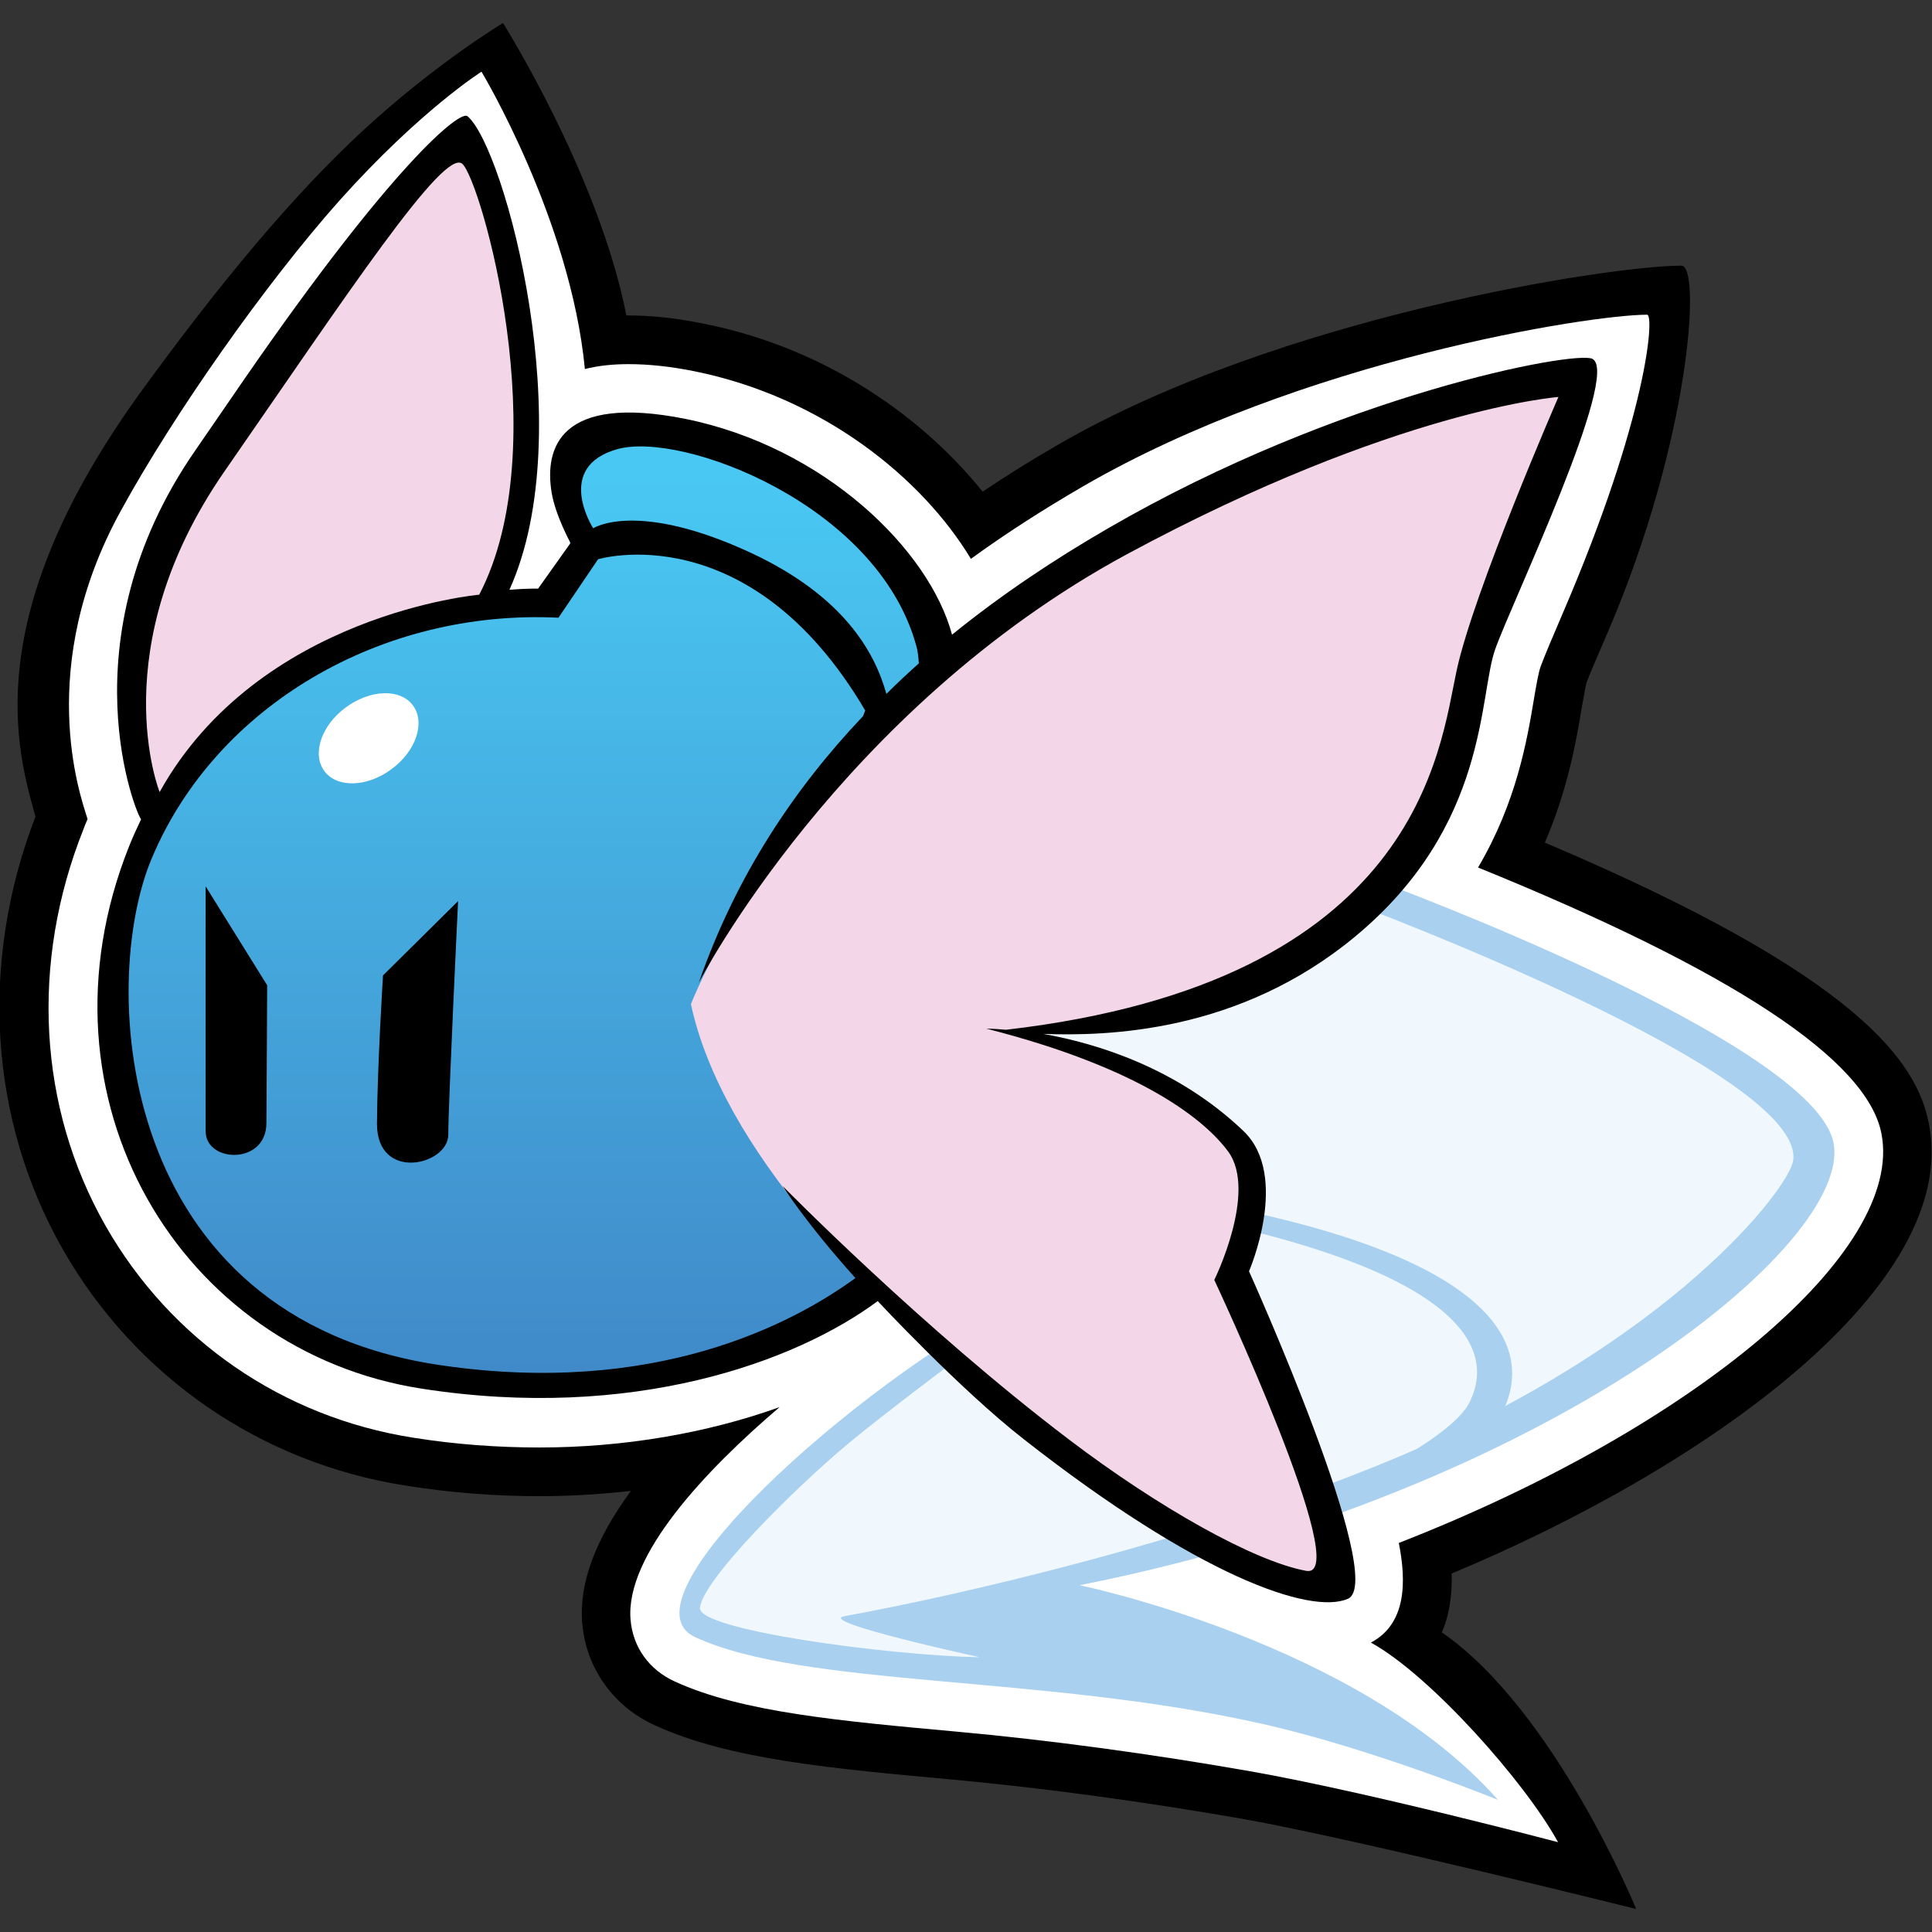 <?xml version="1.0" encoding="utf-8"?>
<!-- Generator: Adobe Illustrator 24.0.0, SVG Export Plug-In . SVG Version: 6.00 Build 0)  -->
<svg version="1.1" id="Layer_1" xmlns="http://www.w3.org/2000/svg" xmlns:xlink="http://www.w3.org/1999/xlink" x="0px" y="0px"
	 viewBox="0 0 512 512" style="enable-background:new 0 0 512 512;" xml:space="preserve">
<rect x="0" y="0" width="512" height="512" fill="#333333" stroke="none"/>
<style type="text/css">
	.st0{fill:#FFFFFF;}
	.st1{fill:#A9D1EF;}
	.st2{fill:#F0F8FD;}
	.st3{fill:url(#SVGID_1_);}
	.st4{fill:#F3D6E7;}
</style>
<g>
	<path d="M433.6,505.9c-0.5-0.1-74-18.5-104.4-23.9c-25.7-4.5-52.9-8.2-76.8-10.4c-31.7-2.9-59.1-5.3-78.9-14.4
		c-11-5-18.2-15.2-19.2-27c-0.9-10.5,3.4-22.1,12.9-35.1c-8,0.9-16.1,1.4-24.2,1.4c-11.7,0-23.6-0.9-35.5-2.8
		c-38.4-6-71.5-28.8-90.8-62.5c-19.6-34.4-22.2-76.1-7.3-114.8c-5-17.8-15-52.6,27.1-111.4C58.5,74.6,78,51.4,96.3,34.5
		c19.3-17.8,37-28.4,37-28.4c0,0,25.4,40.3,32.7,77.5c0.2,0,0.4,0,0.6,0c6,0,12.7,0.7,20,2.2c33.5,6.7,58.8,25.8,73.8,44.5
		c6.4-4.3,13.1-8.5,20.1-12.5c58.7-34,146.4-47.4,165.1-47.4c5.3,0,2.3,46.3-19.5,97.1c-2.4,5.6-4.9,11.3-5.7,13.5
		c-0.2,0.8-0.8,4.3-1.2,6.4c-1.4,8.5-3.6,21.5-9.8,35.9c84,35.6,98.7,58.5,101.8,74.6c8.3,42.7-58.2,90.6-126.5,119.1
		c0.2,6.3-0.8,11.5-2.6,15.6C412,453.2,433.6,505.9,433.6,505.9z"/>
	<path class="st0" d="M498.6,300.4c-3.8-19.6-39.7-43.2-106.9-70.5c10.2-17.3,13-33.8,14.8-44.6c0.6-3.5,1.2-7.1,1.8-8.7
		c0.9-2.5,3.2-7.9,5.9-14.2c22.4-52.1,24.3-79,22.3-79c-15.2,0-91.7,12-149.5,45.5c-10.5,6.1-20.5,12.5-29.7,19.2
		c-12.9-21.4-39.2-42.8-73.2-49.7c-6.4-1.3-12.3-1.9-17.5-1.9c-4.2,0-8.1,0.4-11.6,1.3C151.2,58.2,127.6,19,127.6,19
		S111.4,29.2,90,53.1c-19.6,22-44,56.7-58,82.3c-22.8,41.5-10.7,75.5-9,81c0.1,0.2,0.1,0.4,0.2,0.7c-0.4,0.9-0.8,1.8-1.1,2.7
		c-14.1,35.4-12,73.7,5.9,105.1c17.3,30.3,47,50.7,81.5,56.1c11.2,1.8,22.5,2.6,33.5,2.6c22.3,0,44.4-3.8,63.6-10.7
		c-19.8,16.9-40.9,39.3-39.5,56.3c0.6,7.3,4.9,13.3,11.7,16.4c17.8,8.2,44.2,10.5,74.7,13.3c24.3,2.2,51.6,5.9,77.8,10.5
		c31.2,5.5,81.6,18.8,81.6,18.8c-8.7-15.9-33.9-44.3-49.6-52.9c9.5-5,9.4-16.3,7.4-26.4C449.3,378.2,504.7,331.6,498.6,300.4z"/>
	<g>
		<path class="st1" d="M365.3,233.5c0,0,115.5,42.6,120.6,69.4c5.2,26.8-75.7,92.6-199.8,117.2c0,0,74,15.2,110.9,56.9
			c0,0-33.6-13.7-62.7-20.2c-58.2-13.1-120.8-9.5-150-22.9c-21.2-9.7,41.7-66.5,85.8-89.4c44.1-22.9,3.8-70.7,3.8-70.7
			s41.6-7.6,54-13.3C340.4,254.7,365.3,233.5,365.3,233.5z"/>
		<path class="st2" d="M475.2,307.6c3.5-23.4-115.9-67.9-115.9-67.9s-16.4,13.4-33.4,21.4c-17,8-52.4,13-52.4,13s26,8.7,42.2,17.9
			c5.7,3.3,9.6,8.1,12.2,13.1c-14.6,10.7-85.6,62.8-102.9,77.3c-14.2,11.8-38.8,36.2-39.5,43.7c-0.6,5.9,50,12.6,74.2,13.1
			c0,0-43.8-9.5-35.9-10.9c30.3-5.5,94.1-20.1,146.5-42.1C443.1,355.5,474.1,314.9,475.2,307.6z"/>
		<g>
			<path class="st1" d="M334.7,321.9l-2.7,4.4c68,17.1,60.7,38.5,57.5,45.2c-3.6,7.6-21.6,17.3-32.4,22.6c0,0,37.4-9,42.3-22.7
				C401.8,364.4,408.8,338.9,334.7,321.9z"/>
		</g>
		<g>
			
				<linearGradient id="SVGID_1_" gradientUnits="userSpaceOnUse" x1="138.053" y1="387.702" x2="138.053" y2="13.567" gradientTransform="matrix(1 0 0 -1 0 514)">
				<stop  offset="0" style="stop-color:#49C8F3"/>
				<stop  offset="1" style="stop-color:#3B66B0"/>
			</linearGradient>
			<path class="st3" d="M235.3,204.5l-1.6-12.9l11.8-4.7l3.9-19.4L231.4,142c0,0-60.1-46.4-78.4-20.2c0,0-2.6,15-1.8,26
				c0.8,11-9.2,11.3-9.2,11.3s-93.7,7.1-112.8,90.2c-19.1,83.2,74.7,123,124.1,117.5c58.8-6.6,92.6-38.3,92.6-38.3L235.3,204.5z"/>
			<path d="M101.5,258.5l19.9-19.7c0,0-2.6,53.8-2.6,61.9c0,8.1-18.9,12.6-18.9-2.9C100,282.4,101.5,258.5,101.5,258.5z"/>
			<path d="M70.8,261.1l-16.3-26.2c0,0,0,56.5,0,64.9c0,8.4,16.1,9,16.1-2.2C70.7,286.2,70.8,261.1,70.8,261.1z"/>
			<path class="st0" d="M109.4,186.9c3.4,4.5,0.9,12.1-5.6,16.9c-6.4,4.8-14.4,5.1-17.8,0.6c-3.4-4.5-0.9-12.1,5.6-16.9
				C98.1,182.7,106,182.4,109.4,186.9z"/>
			<path class="st4" d="M183.1,266.1c0,0,43.6-112,170-144.6c0,0,57.5-23.3,62.8-19.4c5.3,3.9-27.6,75.3-27.6,75.3
				s-1.7,88.4-120.9,95.8c0,0,69.2,20.2,64.8,43.5c-4.5,23.3-8.7,22-8.7,22s41.9,78.2,27.6,83.2C336.9,427,199.3,341.9,183.1,266.1z
				"/>
			<path d="M422,95.1c-4.4-2.3-67,9.3-128.5,45c-14,8.1-28,17.4-41.2,28.1c-6-22.4-33.7-49.7-70.7-57.2
				c-33.1-6.6-37.4,7.6-35.4,19.6c1,6,5,13.3,5,13.3l-8.6,12.1c0,0-2.8-0.1-7.6,0.3c19-41.9-1.2-117.1-11.1-125.5
				c-2-1.7-19.8,12.7-59.1,69.6l-13,18.9c-35.1,50.6-15.3,97.5-14.4,97.8c-1.1,2.3-2.2,4.7-3.2,7.2
				c-26.8,67.2,13.8,133.8,77.5,143.7c55.8,8.7,99.1-7,120.9-23.2c0,0,21.8,23.4,38.7,36.6c46.3,36.3,76,46.6,85.9,42.3
				c10.8-4.7-26.2-86.8-26.2-86.8s11-25.3-1.5-37.2c-17.5-16.7-38.9-23.2-53-25.7c17,0.6,51.8-0.3,82.5-25.7
				c35.7-29.5,32.8-64.1,37.3-76.4C400.6,159.8,429.6,99,422,95.1z M163.7,119c17.1-4.7,68.5,14.6,79,51.7c0.6,2,0.7,3.6,0.8,5.1
				c-2.9,2.6-5.8,5.3-8.6,8.1c-3.1-11.2-11.4-25.9-35.7-37.3c-30.5-14.2-42-6.6-42-6.6S146.7,123.7,163.7,119z M386,177.8
				c-4.5,20.9-9.9,82.4-119.4,95.1c-3.3-0.3-5.2-0.3-5.2-0.3c42,10.7,58.3,24.7,64.1,32.6c7.8,10.7-3.7,34-3.7,34
				s37.2,79.3,24.4,77.1c-13.8-2.5-39.2-16.8-62.9-34.8c-39-29.6-75.9-67.2-75.9-67.2s6,9.6,19.3,24.4
				c-16.9,12.3-53.3,31.4-109.9,23.1c-86.2-12.6-90.7-100.8-76.6-134.3c17-40.5,60.9-66.1,107.8-63.8l10.5-15.5
				c0,0,40.1-12.1,70.8,40.1l-0.6,1.5c-18.3,19.3-33.7,42.4-43.5,70.6c0,0,37.3-72.3,113.4-113.5c71.4-38.5,114.4-41.7,114.4-41.7
				S390.5,156.8,386,177.8z"/>
			<path class="st4" d="M42.3,209.9c0,0-15.3-38.1,17.2-85c32.5-46.9,58.1-85.7,63-81.5s25.1,74.7,4.5,114.2
				C127,157.6,68.6,162.7,42.3,209.9z"/>
		</g>
	</g>
</g>
</svg>
